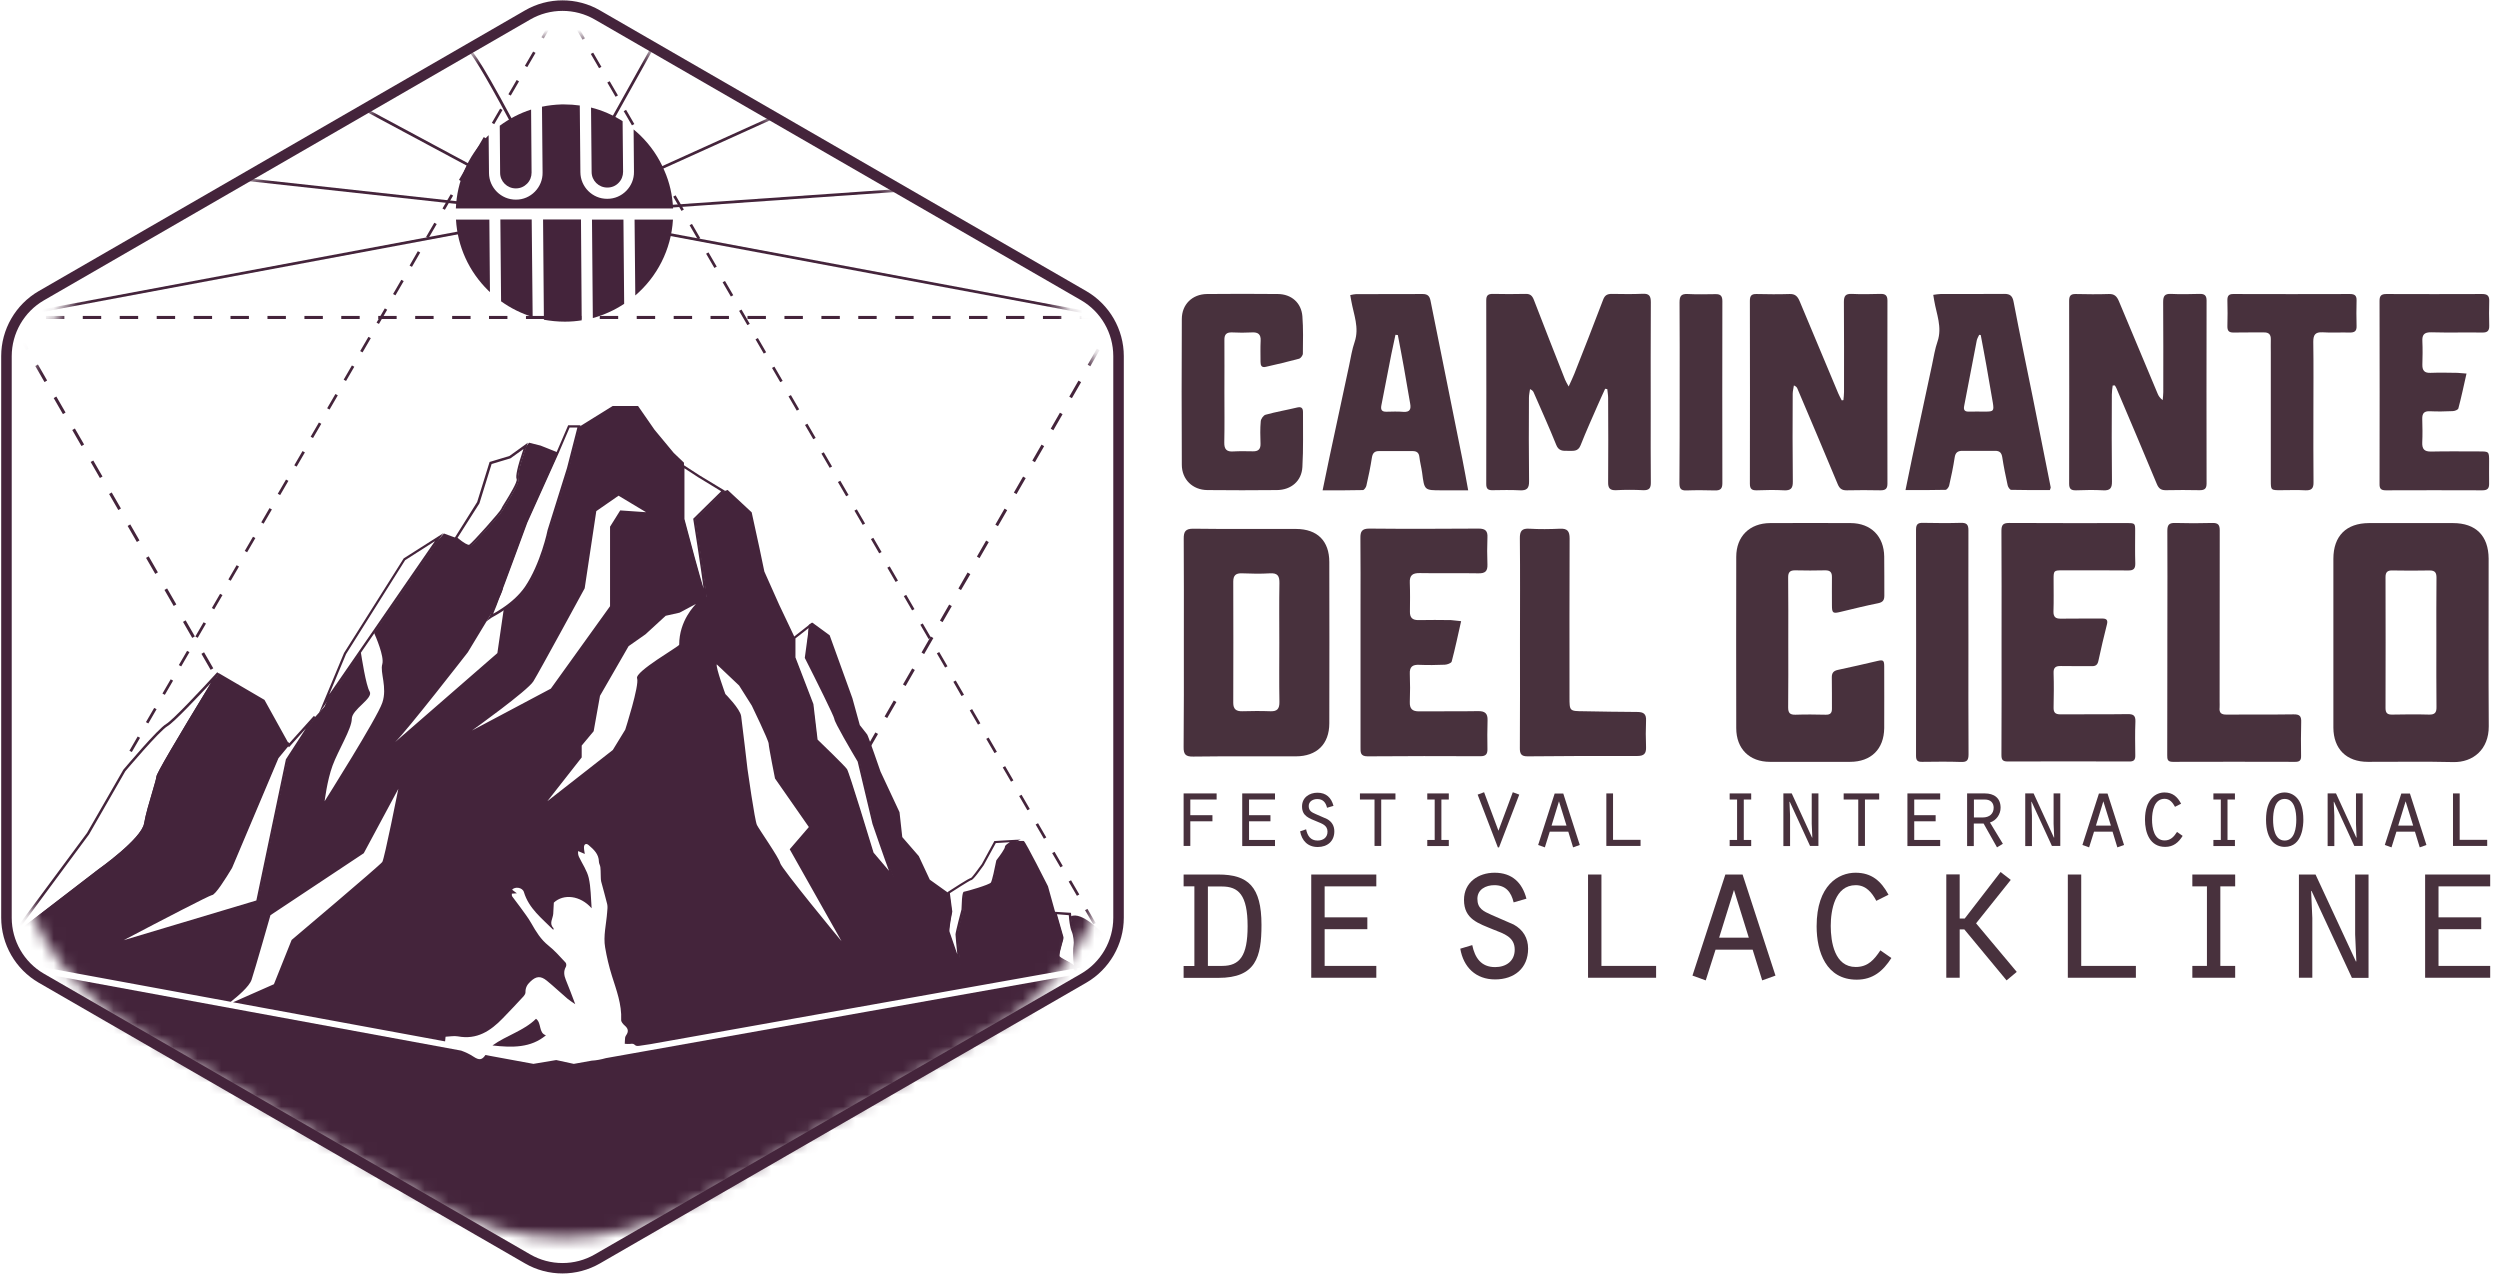 <svg width="209" height="107" viewBox="0 0 209 107" fill="none" xmlns="http://www.w3.org/2000/svg">
<path d="M98.95 66.33H101.71V66.84H99.51V68.15H101.36V68.66H99.51V70.72H98.95V66.33Z" fill="#48313D"/>
<path d="M103.85 66.33H106.59V66.84H104.42V68.15H106.21V68.66H104.42V70.22H106.59V70.73H103.85V66.33Z" fill="#48313D"/>
<path d="M109.19 69.33C109.3 69.87 109.56 70.27 110.15 70.27C110.61 70.27 110.98 70.02 110.98 69.53C110.98 68.99 110.52 68.86 110.1 68.68C109.46 68.41 108.85 68.24 108.85 67.42C108.85 66.68 109.45 66.27 110.14 66.27C110.87 66.27 111.3 66.69 111.48 67.37L110.94 67.53C110.84 67.1 110.61 66.8 110.13 66.8C109.77 66.8 109.41 66.99 109.41 67.38C109.41 67.79 109.66 67.91 110 68.06L110.94 68.47C111.34 68.69 111.55 69.04 111.55 69.5C111.55 70.33 110.97 70.81 110.16 70.81C109.34 70.81 108.83 70.29 108.69 69.5L109.19 69.33Z" fill="#48313D"/>
<path d="M114.9 66.84H113.69V66.33H116.66V66.84H115.47V70.72H114.91V66.84H114.9Z" fill="#48313D"/>
<path d="M119.32 70.22H119.94V66.84H119.32V66.33H121.12V66.84H120.5V70.22H121.12V70.73H119.32V70.22Z" fill="#48313D"/>
<path d="M126.47 66.23L127.01 66.43L125.32 70.84H125.22L123.53 66.43L124.07 66.23L125.27 69.45L126.47 66.23Z" fill="#48313D"/>
<path d="M129.56 69.53L129.15 70.84L128.59 70.64L129.97 66.34H130.69L132.07 70.64L131.51 70.84L131.11 69.53H129.56ZM130.33 66.99L129.71 69.02H130.96L130.33 66.99Z" fill="#48313D"/>
<path d="M134.29 66.33H134.85V70.21H137.15V70.72H134.29V66.33Z" fill="#48313D"/>
<path d="M144.6 70.22H145.22V66.84H144.6V66.33H146.4V66.84H145.78V70.22H146.4V70.73H144.6V70.22Z" fill="#48313D"/>
<path d="M149.09 66.33H149.79L151.49 70.03L151.51 70.01L151.46 68.87V66.33H152.02V70.72H151.32L149.62 67.02L149.6 67.04L149.65 68.19V70.73H149.09V66.33Z" fill="#48313D"/>
<path d="M155.34 66.84H154.13V66.33H157.1V66.84H155.91V70.72H155.35V66.84H155.34Z" fill="#48313D"/>
<path d="M159.46 66.33H162.2V66.84H160.03V68.15H161.82V68.66H160.03V70.22H162.2V70.73H159.46V66.33Z" fill="#48313D"/>
<path d="M164.45 66.33H165.94C166.67 66.33 167.25 66.68 167.25 67.53C167.25 68.07 166.89 68.6 166.36 68.76L167.44 70.54L166.95 70.84L165.83 68.85H165.01V70.73H164.45V66.33ZM165.76 68.34C166.31 68.34 166.67 68.03 166.67 67.53C166.67 67.13 166.43 66.84 165.93 66.84H165.02V68.34H165.76Z" fill="#48313D"/>
<path d="M169.31 66.33H170.01L171.71 70.03L171.73 70.01L171.68 68.87V66.33H172.24V70.72H171.54L169.84 67.02L169.82 67.04L169.87 68.19V70.73H169.31V66.33Z" fill="#48313D"/>
<path d="M175.06 69.53L174.65 70.84L174.09 70.64L175.47 66.34H176.19L177.57 70.64L177.01 70.84L176.61 69.53H175.06ZM175.84 66.99L175.22 69.02H176.47L175.84 66.99Z" fill="#48313D"/>
<path d="M182.47 69.88C182.12 70.44 181.69 70.8 181.01 70.8C179.73 70.8 179.32 69.62 179.32 68.53C179.32 66.78 180.25 66.25 180.95 66.25C181.63 66.25 182.03 66.6 182.34 67.19L181.83 67.45C181.64 67.1 181.39 66.78 180.96 66.78C180.08 66.78 179.91 67.84 179.91 68.52C179.91 69.2 180.07 70.26 180.96 70.26C181.47 70.26 181.74 69.95 182 69.55L182.47 69.88Z" fill="#48313D"/>
<path d="M185.04 70.22H185.66V66.84H185.04V66.33H186.84V66.84H186.22V70.22H186.84V70.73H185.04V70.22Z" fill="#48313D"/>
<path d="M192.56 68.53C192.56 68.88 192.53 70.8 191 70.8C190.29 70.8 189.44 70.29 189.44 68.53C189.44 66.78 190.27 66.25 191 66.25C191.7 66.26 192.56 66.76 192.56 68.53ZM190.03 68.53C190.03 69.17 190.15 70.27 191 70.27C191.85 70.27 191.97 69.17 191.97 68.53C191.97 67.88 191.85 66.79 191 66.79C190.15 66.79 190.03 67.89 190.03 68.53Z" fill="#48313D"/>
<path d="M194.59 66.33H195.29L196.99 70.03L197.01 70.01L196.96 68.87V66.33H197.52V70.72H196.82L195.12 67.02L195.1 67.04L195.15 68.19V70.73H194.59V66.33Z" fill="#48313D"/>
<path d="M200.34 69.53L199.93 70.84L199.37 70.64L200.75 66.34H201.47L202.85 70.64L202.29 70.84L201.89 69.53H200.34ZM201.11 66.99L200.49 69.02H201.74L201.11 66.99Z" fill="#48313D"/>
<path d="M205.07 66.33H205.63V70.21H207.93V70.72H205.07V66.33Z" fill="#48313D"/>
<path d="M134.19 32.5C133.99 32.95 133.77 33.4 133.58 33.85C133.09 34.97 132.59 36.08 132.14 37.22C131.92 37.79 131.49 37.68 131.08 37.69C130.67 37.7 130.3 37.71 130.1 37.19C129.51 35.72 128.85 34.27 128.22 32.82C128.18 32.72 128.11 32.62 127.91 32.53C127.88 32.77 127.82 33.01 127.82 33.25C127.81 35.58 127.8 37.9 127.83 40.23C127.84 40.82 127.65 41.02 127.06 40.99C126.31 40.95 125.55 40.97 124.8 40.98C124.42 40.99 124.25 40.89 124.25 40.47C124.26 35.35 124.26 30.23 124.25 25.11C124.25 24.71 124.39 24.57 124.79 24.57C125.71 24.59 126.63 24.59 127.54 24.57C127.93 24.56 128.1 24.72 128.24 25.09C129.09 27.31 129.97 29.53 130.84 31.74C130.89 31.88 130.98 32.01 131.14 32.31C131.34 31.86 131.49 31.57 131.61 31.26C132.42 29.2 133.24 27.13 134.02 25.06C134.16 24.68 134.37 24.57 134.74 24.57C135.6 24.58 136.46 24.6 137.31 24.56C137.85 24.53 138.01 24.72 138.01 25.26C137.99 28.38 138 31.5 138 34.62C138 36.52 137.99 38.42 138.01 40.31C138.02 40.81 137.88 41 137.36 40.98C136.61 40.94 135.85 40.94 135.1 40.98C134.58 41 134.43 40.8 134.44 40.31C134.46 37.96 134.45 35.62 134.44 33.27C134.44 33.02 134.39 32.77 134.37 32.53C134.31 32.52 134.25 32.51 134.19 32.5Z" fill="#48313D"/>
<path d="M154.11 33.45C154.13 33.22 154.16 33 154.16 32.77C154.16 30.26 154.17 27.75 154.15 25.24C154.15 24.74 154.29 24.55 154.81 24.57C155.6 24.61 156.4 24.59 157.2 24.57C157.6 24.56 157.79 24.68 157.79 25.13C157.78 30.23 157.78 35.33 157.79 40.43C157.79 40.87 157.62 40.99 157.21 40.99C156.27 40.97 155.33 40.97 154.4 40.99C154 41 153.79 40.86 153.63 40.47C152.52 37.8 151.39 35.14 150.26 32.48C150.22 32.39 150.17 32.31 149.97 32.22C149.94 32.45 149.87 32.69 149.87 32.92C149.86 35.37 149.85 37.82 149.88 40.26C149.89 40.82 149.71 41.02 149.14 40.99C148.39 40.95 147.63 40.96 146.88 40.99C146.48 41 146.29 40.9 146.29 40.45C146.3 35.35 146.3 30.25 146.29 25.15C146.29 24.73 146.42 24.57 146.85 24.58C147.77 24.6 148.69 24.61 149.6 24.58C150.08 24.56 150.28 24.78 150.45 25.18C151.52 27.75 152.6 30.32 153.68 32.89C153.76 33.09 153.87 33.27 153.97 33.47C154.02 33.46 154.07 33.45 154.11 33.45Z" fill="#48313D"/>
<path d="M176.62 32.23C176.59 32.48 176.55 32.73 176.55 32.98C176.54 35.41 176.53 37.83 176.56 40.26C176.57 40.82 176.39 41.02 175.83 40.99C175.08 40.95 174.32 40.96 173.57 40.99C173.17 41 172.98 40.9 172.98 40.45C172.99 35.35 172.99 30.25 172.98 25.15C172.98 24.73 173.11 24.57 173.54 24.58C174.46 24.6 175.38 24.61 176.29 24.58C176.77 24.56 176.97 24.78 177.14 25.18C178.21 27.75 179.29 30.32 180.37 32.89C180.45 33.09 180.56 33.27 180.8 33.45C180.82 33.22 180.85 33 180.85 32.77C180.85 30.26 180.86 27.75 180.84 25.24C180.84 24.74 180.98 24.55 181.49 24.57C182.28 24.61 183.08 24.59 183.88 24.57C184.28 24.56 184.47 24.68 184.47 25.12C184.46 30.22 184.46 35.32 184.47 40.42C184.47 40.86 184.3 40.98 183.89 40.98C182.95 40.96 182.01 40.96 181.08 40.98C180.68 40.99 180.47 40.85 180.31 40.46C179.2 37.79 178.07 35.13 176.94 32.47C176.9 32.38 176.85 32.3 176.8 32.22C176.74 32.23 176.68 32.23 176.62 32.23Z" fill="#48313D"/>
<path d="M112.88 24.67C113.09 24.63 113.22 24.59 113.36 24.59C115.22 24.59 117.07 24.59 118.93 24.58C119.33 24.58 119.51 24.73 119.59 25.13C120.47 29.54 121.36 33.95 122.25 38.36C122.42 39.19 122.56 40.03 122.74 40.99C121.96 40.99 121.24 40.99 120.51 40.99C119.07 40.99 119.08 40.99 118.89 39.52C118.83 39.08 118.71 38.64 118.66 38.2C118.62 37.84 118.43 37.71 118.09 37.71C117.15 37.71 116.21 37.71 115.28 37.71C114.91 37.71 114.75 37.88 114.69 38.26C114.57 39.04 114.41 39.82 114.23 40.6C114.2 40.74 114.04 40.97 113.94 40.97C112.85 41 111.75 40.99 110.57 40.99C110.77 40.01 110.95 39.12 111.14 38.24C111.69 35.67 112.24 33.11 112.79 30.54C112.93 29.88 113.03 29.21 113.25 28.58C113.65 27.39 113.17 26.3 112.97 25.17C112.94 25.02 112.92 24.88 112.88 24.67ZM116.86 28.01C116.79 28 116.73 28 116.66 27.99C116.55 28.52 116.43 29.06 116.32 29.59C116.04 31.03 115.76 32.46 115.48 33.9C115.41 34.27 115.53 34.43 115.91 34.42C116.38 34.41 116.85 34.39 117.31 34.43C117.86 34.47 117.98 34.22 117.89 33.74C117.71 32.74 117.55 31.74 117.37 30.74C117.21 29.83 117.03 28.92 116.86 28.01Z" fill="#48313D"/>
<path d="M171.37 40.97C170.31 40.97 169.22 40.98 168.13 40.95C168.03 40.95 167.87 40.72 167.84 40.57C167.67 39.79 167.51 39.02 167.39 38.23C167.33 37.85 167.17 37.69 166.8 37.69C165.88 37.69 164.97 37.69 164.05 37.69C163.66 37.69 163.47 37.84 163.41 38.25C163.29 39.03 163.13 39.81 162.95 40.59C162.92 40.73 162.75 40.95 162.65 40.95C161.56 40.98 160.47 40.97 159.3 40.97C159.5 39.98 159.68 39.09 159.87 38.2C160.42 35.63 160.97 33.07 161.52 30.5C161.66 29.84 161.76 29.17 161.98 28.54C162.38 27.35 161.89 26.26 161.7 25.13C161.68 24.99 161.65 24.86 161.62 24.65C161.85 24.62 162.04 24.58 162.23 24.58C164 24.57 165.78 24.59 167.55 24.57C168.06 24.56 168.25 24.76 168.34 25.25C168.85 27.93 169.41 30.6 169.95 33.27C170.45 35.76 170.95 38.26 171.44 40.75C171.44 40.8 171.41 40.84 171.37 40.97ZM165.59 28.01C165.55 28 165.5 28 165.46 27.99C165.39 28.14 165.3 28.29 165.26 28.45C164.9 30.29 164.55 32.12 164.2 33.96C164.14 34.28 164.26 34.42 164.58 34.41C165.05 34.4 165.52 34.41 165.98 34.41C166.66 34.41 166.71 34.35 166.6 33.66C166.43 32.64 166.25 31.62 166.07 30.6C165.92 29.74 165.75 28.88 165.59 28.01Z" fill="#48313D"/>
<path d="M102.36 32.78C102.36 34.19 102.38 35.6 102.35 37C102.34 37.56 102.55 37.78 103.1 37.74C103.65 37.71 104.2 37.72 104.75 37.73C105.18 37.74 105.39 37.56 105.38 37.11C105.36 36.48 105.34 35.84 105.4 35.21C105.42 35.01 105.63 34.71 105.81 34.67C106.67 34.43 107.56 34.28 108.43 34.07C108.79 33.98 108.93 34.11 108.93 34.45C108.92 35.98 108.97 37.51 108.88 39.04C108.82 40.21 107.94 40.96 106.75 40.97C104.81 40.99 102.87 40.99 100.94 40.97C99.7 40.96 98.8 40.08 98.8 38.85C98.78 34.79 98.78 30.73 98.8 26.67C98.8 25.45 99.67 24.6 100.89 24.58C102.87 24.56 104.85 24.56 106.83 24.58C107.96 24.59 108.79 25.31 108.88 26.44C108.96 27.47 108.93 28.52 108.92 29.56C108.92 29.71 108.74 29.95 108.6 29.99C107.68 30.24 106.74 30.46 105.81 30.67C105.47 30.75 105.38 30.55 105.38 30.26C105.38 29.67 105.36 29.08 105.39 28.49C105.42 27.95 105.18 27.76 104.66 27.79C104.11 27.82 103.56 27.82 103.01 27.79C102.53 27.77 102.35 27.96 102.36 28.43C102.37 29.88 102.36 31.33 102.36 32.78Z" fill="#48313D"/>
<path d="M206.2 31.23C205.97 32.25 205.77 33.2 205.52 34.14C205.49 34.26 205.21 34.37 205.04 34.37C204.41 34.4 203.77 34.41 203.14 34.38C202.65 34.36 202.49 34.56 202.5 35.03C202.52 35.68 202.53 36.34 202.5 36.99C202.48 37.54 202.67 37.76 203.24 37.75C204.59 37.72 205.93 37.74 207.28 37.74C208.08 37.74 208.09 37.75 208.09 38.57C208.09 39.18 208.08 39.79 208.09 40.41C208.1 40.82 207.97 40.99 207.53 40.99C204.84 40.98 202.14 40.98 199.45 40.99C199.04 40.99 198.92 40.84 198.93 40.45C198.94 35.35 198.94 30.25 198.93 25.15C198.93 24.73 199.07 24.58 199.5 24.58C202.17 24.59 204.85 24.59 207.52 24.58C207.94 24.58 208.11 24.73 208.1 25.15C208.08 25.84 208.08 26.54 208.1 27.23C208.11 27.65 207.95 27.81 207.52 27.8C206.09 27.78 204.66 27.82 203.24 27.78C202.66 27.77 202.48 27.99 202.51 28.53C202.54 29.18 202.53 29.84 202.51 30.49C202.5 30.98 202.69 31.19 203.19 31.17C203.94 31.14 204.7 31.16 205.45 31.17C205.67 31.18 205.88 31.21 206.2 31.23Z" fill="#48313D"/>
<path d="M193.4 34.51C193.4 36.45 193.39 38.39 193.41 40.32C193.42 40.82 193.25 41.01 192.74 40.99C192.05 40.95 191.35 40.98 190.66 40.98C189.85 40.98 189.84 40.98 189.84 40.18C189.84 36.61 189.84 33.04 189.84 29.47C189.84 29.1 189.83 28.74 189.84 28.37C189.85 27.95 189.66 27.78 189.25 27.79C188.41 27.8 187.58 27.78 186.74 27.8C186.34 27.81 186.2 27.66 186.21 27.26C186.23 26.55 186.23 25.83 186.21 25.12C186.2 24.73 186.33 24.57 186.73 24.58C189.97 24.59 193.22 24.59 196.46 24.58C196.85 24.58 197.02 24.71 197.01 25.11C196.99 25.82 196.99 26.54 197.01 27.25C197.03 27.69 196.83 27.81 196.42 27.8C195.67 27.78 194.91 27.83 194.16 27.78C193.55 27.75 193.39 28 193.39 28.57C193.42 30.55 193.4 32.53 193.4 34.51Z" fill="#48313D"/>
<path d="M140.42 32.8C140.42 30.29 140.43 27.78 140.41 25.28C140.41 24.76 140.54 24.55 141.1 24.58C141.87 24.62 142.65 24.6 143.42 24.59C143.84 24.58 143.99 24.75 143.99 25.17C143.98 30.25 143.98 35.32 143.99 40.4C143.99 40.85 143.83 41.01 143.38 41C142.59 40.98 141.79 40.97 140.99 41C140.52 41.02 140.4 40.84 140.4 40.39C140.42 37.86 140.42 35.33 140.42 32.8Z" fill="#48313D"/>
<path d="M195.07 53.7C195.07 51.37 195.07 49.05 195.07 46.72C195.07 44.81 196.14 43.74 198.04 43.73C200.38 43.73 202.73 43.73 205.07 43.73C206.98 43.73 208.04 44.79 208.05 46.71C208.05 51.38 208.03 56.05 208.06 60.72C208.07 62.64 206.76 63.75 205.08 63.71C202.7 63.65 200.33 63.7 197.95 63.69C196.16 63.69 195.08 62.61 195.07 60.83C195.07 58.46 195.07 56.08 195.07 53.7ZM203.68 53.73C203.68 51.92 203.67 50.1 203.69 48.29C203.69 47.88 203.57 47.69 203.12 47.69C202.08 47.71 201.04 47.71 200 47.69C199.61 47.68 199.43 47.82 199.43 48.23C199.44 51.89 199.44 55.55 199.43 59.21C199.43 59.63 199.61 59.75 200 59.74C201.02 59.72 202.05 59.71 203.07 59.74C203.55 59.75 203.7 59.57 203.69 59.11C203.67 57.32 203.68 55.53 203.68 53.73Z" fill="#48313D"/>
<path d="M149.5 53.75C149.5 55.55 149.51 57.35 149.49 59.15C149.49 59.61 149.65 59.76 150.1 59.75C150.94 59.72 151.78 59.73 152.63 59.75C153.02 59.76 153.16 59.6 153.15 59.22C153.14 58.36 153.16 57.5 153.14 56.64C153.13 56.26 153.28 56.08 153.66 56C154.76 55.77 155.85 55.51 156.94 55.26C157.44 55.14 157.52 55.2 157.52 55.72C157.52 57.44 157.53 59.15 157.52 60.87C157.5 62.63 156.42 63.69 154.66 63.69C152.43 63.69 150.2 63.7 147.97 63.69C146.25 63.69 145.15 62.6 145.15 60.87C145.14 56.1 145.14 51.33 145.15 46.55C145.15 44.84 146.27 43.74 147.98 43.73C150.23 43.72 152.47 43.72 154.72 43.73C156.41 43.74 157.5 44.83 157.52 46.53C157.54 47.62 157.52 48.71 157.53 49.8C157.53 50.18 157.4 50.35 157.01 50.43C155.96 50.64 154.92 50.9 153.88 51.15C153.23 51.31 153.15 51.26 153.15 50.6C153.15 49.82 153.14 49.05 153.15 48.27C153.16 47.85 153.01 47.67 152.57 47.68C151.74 47.7 150.92 47.7 150.09 47.68C149.63 47.67 149.48 47.85 149.49 48.3C149.51 50.12 149.5 51.94 149.5 53.75Z" fill="#48313D"/>
<path d="M167.33 53.69C167.33 50.59 167.34 47.48 167.32 44.38C167.32 43.89 167.45 43.72 167.96 43.72C171.26 43.74 174.56 43.73 177.86 43.73C178.48 43.73 178.5 43.76 178.5 44.37C178.5 45.28 178.48 46.19 178.51 47.09C178.52 47.54 178.37 47.7 177.91 47.69C176.08 47.67 174.25 47.68 172.41 47.68C171.71 47.68 171.68 47.71 171.68 48.4C171.68 49.31 171.7 50.22 171.67 51.12C171.66 51.58 171.85 51.73 172.29 51.72C173.45 51.7 174.6 51.72 175.76 51.71C176.12 51.71 176.23 51.85 176.14 52.2C175.89 53.21 175.64 54.22 175.43 55.23C175.36 55.58 175.2 55.7 174.87 55.69C174.01 55.68 173.15 55.7 172.29 55.68C171.86 55.67 171.66 55.8 171.68 56.27C171.71 57.23 171.7 58.18 171.68 59.14C171.67 59.57 171.82 59.72 172.26 59.72C174.13 59.7 175.99 59.73 177.86 59.7C178.34 59.69 178.54 59.81 178.52 60.33C178.48 61.27 178.5 62.21 178.51 63.15C178.52 63.54 178.38 63.67 177.99 63.66C174.61 63.65 171.22 63.65 167.84 63.66C167.41 63.66 167.32 63.5 167.32 63.11C167.34 60 167.33 56.84 167.33 53.69Z" fill="#48313D"/>
<path d="M181.19 44.38C181.19 43.89 181.32 43.71 181.83 43.72C182.87 43.75 183.91 43.75 184.95 43.72C185.43 43.71 185.57 43.87 185.57 44.34C185.56 49.11 185.56 53.88 185.56 58.65C185.56 58.82 185.57 58.98 185.56 59.14C185.51 59.59 185.69 59.75 186.15 59.74C188.01 59.72 189.88 59.75 191.74 59.72C192.25 59.71 192.4 59.87 192.38 60.37C192.35 61.31 192.36 62.25 192.37 63.19C192.38 63.55 192.26 63.69 191.89 63.69C188.47 63.68 185.06 63.68 181.64 63.69C181.19 63.69 181.18 63.46 181.18 63.13C181.18 61.72 181.19 58.43 181.19 54.95C181.19 54.54 181.19 54.13 181.19 53.72C181.2 49.82 181.2 45.93 181.19 44.38Z" fill="#48313D"/>
<path d="M164.56 53.75C164.56 56.85 164.55 59.96 164.57 63.06C164.57 63.56 164.44 63.72 163.93 63.7C162.86 63.66 161.78 63.68 160.71 63.69C160.34 63.7 160.18 63.61 160.18 63.19C160.19 56.88 160.19 50.58 160.18 44.27C160.18 43.82 160.35 43.7 160.76 43.71C161.82 43.73 162.87 43.74 163.93 43.71C164.41 43.7 164.56 43.85 164.56 44.33C164.55 47.48 164.56 50.62 164.56 53.75Z" fill="#48313D"/>
<path d="M98.97 53.71C98.97 50.83 98.98 47.94 98.96 45.06C98.95 44.44 99.1 44.19 99.78 44.2C102.64 44.24 105.5 44.21 108.36 44.22C110.13 44.23 111.13 45.22 111.13 46.99C111.14 51.48 111.14 55.97 111.13 60.47C111.13 62.21 110.08 63.23 108.33 63.23C105.47 63.24 102.61 63.21 99.75 63.25C99.12 63.26 98.94 63.07 98.95 62.45C98.98 59.53 98.97 56.62 98.97 53.71ZM106.95 53.72C106.95 52.07 106.93 50.41 106.96 48.76C106.97 48.17 106.83 47.89 106.17 47.93C105.39 47.98 104.61 47.96 103.83 47.93C103.32 47.91 103.1 48.1 103.1 48.62C103.11 52 103.11 55.38 103.1 58.76C103.1 59.28 103.34 59.47 103.84 59.46C104.62 59.44 105.4 59.43 106.18 59.46C106.77 59.49 106.97 59.26 106.96 58.68C106.93 57.03 106.95 55.38 106.95 53.72Z" fill="#48313D"/>
<path d="M122.15 51.93C121.88 53.12 121.65 54.22 121.36 55.31C121.32 55.44 120.99 55.56 120.79 55.57C120.08 55.6 119.37 55.61 118.66 55.58C118.09 55.55 117.83 55.74 117.86 56.34C117.89 57.12 117.89 57.9 117.86 58.68C117.84 59.26 118.07 59.48 118.66 59.47C120.29 59.45 121.92 59.48 123.56 59.45C124.13 59.44 124.38 59.63 124.36 60.22C124.33 61.02 124.34 61.83 124.35 62.63C124.36 63.05 124.2 63.22 123.77 63.22C120.62 63.21 117.48 63.2 114.33 63.23C113.7 63.23 113.74 62.87 113.74 62.45C113.74 58.59 113.74 54.74 113.74 50.88C113.74 48.92 113.75 46.95 113.73 44.99C113.72 44.44 113.85 44.19 114.47 44.19C117.52 44.22 120.57 44.21 123.62 44.19C124.18 44.19 124.38 44.39 124.35 44.93C124.32 45.69 124.32 46.44 124.35 47.2C124.37 47.77 124.14 47.94 123.6 47.93C121.97 47.9 120.34 47.94 118.7 47.91C118.09 47.9 117.83 48.09 117.86 48.72C117.89 49.52 117.88 50.33 117.87 51.13C117.86 51.64 118.08 51.85 118.6 51.84C119.5 51.82 120.4 51.83 121.3 51.84C121.54 51.86 121.79 51.9 122.15 51.93Z" fill="#48313D"/>
<path d="M127.07 53.66C127.07 50.78 127.09 47.89 127.06 45.01C127.05 44.39 127.23 44.16 127.86 44.2C128.71 44.25 129.56 44.24 130.41 44.2C131.04 44.17 131.22 44.41 131.22 45.02C131.2 49.44 131.21 53.86 131.21 58.28C131.21 59.45 131.21 59.45 132.39 59.46C133.88 59.48 135.37 59.52 136.86 59.52C137.4 59.52 137.64 59.68 137.61 60.25C137.58 60.98 137.58 61.72 137.61 62.45C137.63 62.99 137.45 63.2 136.88 63.2C133.83 63.19 130.78 63.2 127.73 63.23C127.18 63.24 127.05 63.03 127.06 62.52C127.08 59.57 127.07 56.62 127.07 53.66Z" fill="#48313D"/>
<path d="M98.95 73.11H101.86C104.34 73.11 105.46 74.12 105.46 77.32C105.46 80.02 104.99 81.75 101.86 81.75H98.95V80.76H99.85V74.1H98.95V73.11ZM100.98 80.75H102.17C103.64 80.75 104.3 79.92 104.3 77.44C104.3 74.79 103.53 74.11 102.14 74.11H100.98V80.75Z" fill="#48313D"/>
<path d="M109.62 73.11H115.06V74.1H110.74V76.69H114.31V77.68H110.74V80.75H115.06V81.74H109.62V73.11Z" fill="#48313D"/>
<path d="M123.08 79.01C123.3 80.07 123.82 80.85 124.99 80.85C125.91 80.85 126.63 80.35 126.63 79.39C126.63 78.33 125.73 78.06 124.87 77.72C123.6 77.19 122.39 76.86 122.39 75.23C122.39 73.77 123.58 72.96 124.95 72.96C126.41 72.96 127.26 73.79 127.61 75.13L126.54 75.44C126.34 74.59 125.89 74 124.93 74C124.21 74 123.51 74.36 123.51 75.14C123.51 75.95 124.01 76.18 124.68 76.48L126.54 77.29C127.33 77.72 127.75 78.42 127.75 79.31C127.75 80.95 126.59 81.88 124.99 81.88C123.37 81.88 122.34 80.85 122.08 79.31L123.08 79.01Z" fill="#48313D"/>
<path d="M132.76 73.11H133.88V80.75H138.45V81.74H132.76V73.11Z" fill="#48313D"/>
<path d="M143.42 79.39L142.6 81.96L141.49 81.56L144.24 73.11H145.68L148.43 81.56L147.32 81.96L146.52 79.39H143.42ZM144.96 74.4L143.72 78.39H146.2L144.96 74.4Z" fill="#48313D"/>
<path d="M158.12 80.09C157.42 81.18 156.58 81.9 155.22 81.9C152.67 81.9 151.87 79.58 151.87 77.44C151.87 73.99 153.71 72.96 155.12 72.96C156.48 72.96 157.26 73.66 157.88 74.8L156.86 75.31C156.49 74.61 155.99 74 155.14 74C153.4 74 153.05 76.09 153.05 77.41C153.05 78.75 153.37 80.84 155.14 80.84C156.16 80.84 156.68 80.23 157.2 79.45L158.12 80.09Z" fill="#48313D"/>
<path d="M163.83 76.79H164.25L167.25 72.9L168.1 73.56L165.2 77.19L168.6 81.25L167.75 81.96L164.22 77.7H163.83V81.74H162.71V73.1H163.83V76.79Z" fill="#48313D"/>
<path d="M172.87 73.11H173.99V80.75H178.56V81.74H172.87V73.11Z" fill="#48313D"/>
<path d="M183.28 80.75H184.5V74.1H183.28V73.11H186.86V74.1H185.62V80.75H186.86V81.74H183.28V80.75Z" fill="#48313D"/>
<path d="M192.19 73.11H193.58L196.96 80.39L196.99 80.36L196.89 78.12V73.11H198.01V81.75H196.62L193.24 74.47L193.21 74.5L193.31 76.75V81.74H192.19V73.11Z" fill="#48313D"/>
<path d="M202.74 73.11H208.18V74.1H203.86V76.69H207.43V77.68H203.86V80.75H208.18V81.74H202.74V73.11Z" fill="#48313D"/>
<mask id="mask0_1_524" style="mask-type:luminance" maskUnits="userSpaceOnUse" x="0" y="3" width="94" height="101">
<path d="M36.42 6.01L11.48 20.41C4.87 24.22 0.8 31.27 0.8 38.91V67.71C0.8 75.34 4.87 82.39 11.48 86.21L36.42 100.61C43.03 104.43 51.17 104.43 57.78 100.61L82.72 86.21C89.33 82.39 93.4 75.34 93.4 67.71V38.91C93.4 31.28 89.33 24.23 82.72 20.41L57.79 6.01C51.18 2.19 43.03 2.19 36.42 6.01Z" fill="white"/>
</mask>
<g mask="url(#mask0_1_524)">
<path d="M46.94 106.8L46.17 105.46L46.39 105.33L47.16 106.67L46.94 106.8ZM72.63 62.7L72.41 62.57L73.18 61.23L73.4 61.36L72.63 62.7ZM74.17 60.03L73.95 59.9L74.72 58.56L74.94 58.69L74.17 60.03ZM19.15 58.68L18.38 57.34L18.6 57.21L19.37 58.55L19.15 58.68ZM75.71 57.35L75.49 57.22L76.26 55.88L76.48 56.01L75.71 57.35ZM17.61 56L16.84 54.66L17.06 54.53L17.83 55.87L17.61 56ZM77.26 54.68L77.04 54.55L77.81 53.21L78.03 53.34L77.26 54.68ZM16.07 53.33L15.3 51.99L15.52 51.86L16.29 53.2L16.07 53.33ZM78.8 52.01L78.58 51.88L79.35 50.54L79.57 50.67L78.8 52.01ZM14.52 50.66L13.75 49.32L13.97 49.19L14.74 50.53L14.52 50.66ZM80.34 49.33L80.12 49.2L80.89 47.86L81.12 48L80.34 49.33ZM12.98 47.98L12.21 46.64L12.43 46.51L13.2 47.85L12.98 47.98ZM81.89 46.66L81.67 46.53L82.44 45.19L82.66 45.32L81.89 46.66ZM11.44 45.31L10.67 43.97L10.89 43.84L11.66 45.18L11.44 45.31ZM83.43 43.99L83.21 43.86L83.98 42.52L84.2 42.65L83.43 43.99ZM9.89 42.64L9.12 41.3L9.34 41.17L10.11 42.51L9.89 42.64ZM84.98 41.31L84.76 41.18L85.53 39.84L85.75 39.97L84.98 41.31ZM8.35 39.96L7.58 38.62L7.8 38.5L8.57 39.84L8.35 39.96ZM86.52 38.64L86.3 38.51L87.07 37.17L87.29 37.3L86.52 38.64ZM6.81 37.29L6.04 35.95L6.26 35.82L7.03 37.16L6.81 37.29ZM88.06 35.97L87.84 35.84L88.61 34.5L88.83 34.63L88.06 35.97ZM5.26 34.62L4.49 33.28L4.71 33.15L5.48 34.49L5.26 34.62ZM89.61 33.29L89.39 33.16L90.16 31.82L90.38 31.95L89.61 33.29ZM3.72 31.94L2.95 30.6L3.17 30.47L3.94 31.81L3.72 31.94ZM91.15 30.62L90.93 30.49L91.7 29.15L91.92 29.28L91.15 30.62ZM2.18 29.27L1.4 27.93L1.62 27.8L2.39 29.14L2.18 29.27ZM92.69 27.95L92.47 27.82L93.24 26.48L93.46 26.61L92.69 27.95ZM91.81 26.67H90.27V26.41H91.81V26.67ZM88.73 26.67H87.19V26.41H88.73V26.67ZM85.64 26.67H84.1V26.41H85.64V26.67ZM82.55 26.67H81.01V26.41H82.55V26.67ZM79.47 26.67H77.93V26.41H79.47V26.67ZM76.38 26.67H74.84V26.41H76.38V26.67ZM73.29 26.67H71.75V26.41H73.29V26.67ZM70.21 26.67H68.67V26.41H70.21V26.67ZM67.12 26.67H65.58V26.41H67.12V26.67ZM64.03 26.67H62.49V26.41H64.03V26.67ZM60.94 26.67H59.4V26.41H60.94V26.67ZM57.86 26.67H56.32V26.41H57.86V26.67ZM54.77 26.67H53.23V26.41H54.77V26.67ZM51.68 26.67H50.14V26.41H51.68V26.67ZM48.6 26.67H47.06V26.41H48.6V26.67ZM45.51 26.67H43.97V26.41H45.51V26.67ZM42.42 26.67H40.88V26.41H42.42V26.67ZM39.34 26.67H37.8V26.41H39.34V26.67ZM36.25 26.67H34.71V26.41H36.25V26.67ZM33.16 26.67H31.62V26.41H33.16V26.67ZM30.07 26.67H28.53V26.41H30.07V26.67ZM26.99 26.67H25.45V26.41H26.99V26.67ZM23.9 26.67H22.36V26.41H23.9V26.67ZM20.81 26.67H19.27V26.41H20.81V26.67ZM17.73 26.67H16.19V26.41H17.73V26.67ZM14.64 26.67H13.1V26.41H14.64V26.67ZM11.55 26.67H10.01V26.41H11.55V26.67ZM8.47 26.67H6.92V26.41H8.46V26.67H8.47ZM5.38 26.67H3.84V26.41H5.38V26.67ZM2.29 26.67H0.75V26.41H2.29V26.67Z" fill="#44243B"/>
<path d="M53.27 18.98L93.1 26.43L93.06 26.65L53.52 19.26" fill="#44243B"/>
<path d="M39.46 19.37L0.5 26.65L0.46 26.43L39.12 19.2" fill="#44243B"/>
<path d="M40.16 14.46L30.5 9.28L30.61 9.07L39.75 13.98" fill="#44243B"/>
<path d="M54.91 14.09L64.3 9.84L64.39 10.05L54.31 14.61" fill="#44243B"/>
<path d="M38.61 17.1L20.47 15.11L20.49 14.88L39.34 16.95" fill="#44243B"/>
<path d="M55.6 17.16L75.01 15.81V16.04L55.9 17.37" fill="#44243B"/>
<path d="M43.14 11.1C41.25 7.54 39.51 4.45 39.15 4.33C39.15 4.33 39.17 4.33 39.19 4.32L39.08 4.12C39.11 4.1 39.16 4.09 39.22 4.11C39.37 4.15 39.76 4.27 42.9 10.14C43.06 10.44 43.23 10.76 43.41 11.1" fill="#44243B"/>
<path d="M50.26 11.42L54.31 4.16L54.51 4.27L50.14 12.11" fill="#44243B"/>
<path d="M91.4 77.28L90.71 76.09L90.91 75.98L91.6 77.17L91.4 77.28ZM90.03 74.89L89.34 73.7L89.54 73.59L90.23 74.78L90.03 74.89ZM88.65 72.51L87.96 71.32L88.16 71.21L88.85 72.4L88.65 72.51ZM87.27 70.12L86.58 68.93L86.78 68.82L87.47 70.01L87.27 70.12ZM85.89 67.74L85.2 66.55L85.4 66.44L86.09 67.63L85.89 67.74ZM84.52 65.35L83.83 64.16L84.03 64.05L84.72 65.24L84.52 65.35ZM83.14 62.96L82.45 61.77L82.65 61.66L83.34 62.85L83.14 62.96ZM11.02 62.87L10.82 62.76L11.51 61.57L11.71 61.68L11.02 62.87ZM81.76 60.58L81.07 59.39L81.27 59.28L81.96 60.47L81.76 60.58ZM12.4 60.48L12.2 60.37L12.89 59.18L13.09 59.29L12.4 60.48ZM80.38 58.19L79.7 57L79.9 56.89L80.59 58.08L80.38 58.19ZM13.78 58.09L13.58 57.98L14.27 56.79L14.47 56.9L13.78 58.09ZM79.01 55.81L78.32 54.62L78.52 54.51L79.21 55.7L79.01 55.81ZM15.15 55.71L14.95 55.6L15.64 54.41L15.84 54.52L15.15 55.71ZM77.63 53.42L76.94 52.23L77.14 52.12L77.83 53.31L77.63 53.42ZM16.53 53.32L16.33 53.21L17.02 52.02L17.22 52.13L16.53 53.32ZM76.25 51.03L75.56 49.84L75.76 49.73L76.45 50.92L76.25 51.03ZM17.91 50.94L17.71 50.83L18.4 49.64L18.6 49.75L17.91 50.94ZM74.87 48.65L74.18 47.46L74.38 47.35L75.07 48.54L74.87 48.65ZM19.29 48.55L19.09 48.44L19.78 47.25L19.98 47.36L19.29 48.55ZM73.5 46.26L72.81 45.07L73.01 44.96L73.7 46.15L73.5 46.26ZM20.66 46.17L20.46 46.06L21.15 44.87L21.35 44.98L20.66 46.17ZM72.12 43.88L71.43 42.69L71.63 42.58L72.32 43.77L72.12 43.88ZM22.04 43.78L21.84 43.67L22.53 42.48L22.73 42.59L22.04 43.78ZM70.74 41.49L70.05 40.3L70.25 40.19L70.94 41.38L70.74 41.49ZM23.42 41.39L23.22 41.28L23.91 40.09L24.11 40.2L23.42 41.39ZM69.36 39.11L68.67 37.92L68.87 37.81L69.56 39L69.36 39.11ZM24.8 39.01L24.6 38.9L25.29 37.71L25.49 37.82L24.8 39.01ZM67.99 36.72L67.3 35.53L67.5 35.42L68.19 36.61L67.99 36.72ZM26.17 36.62L25.97 36.51L26.66 35.32L26.86 35.43L26.17 36.62ZM66.61 34.33L65.92 33.14L66.12 33.03L66.81 34.22L66.61 34.33ZM27.55 34.24L27.35 34.13L28.04 32.94L28.24 33.05L27.55 34.24ZM65.23 31.95L64.54 30.76L64.74 30.65L65.43 31.84L65.23 31.95ZM28.93 31.85L28.73 31.74L29.42 30.55L29.62 30.66L28.93 31.85ZM63.85 29.56L63.16 28.37L63.36 28.26L64.05 29.45L63.85 29.56ZM30.31 29.46L30.11 29.35L30.8 28.16L31 28.27L30.31 29.46ZM62.48 27.18L61.79 25.99L61.99 25.88L62.68 27.07L62.48 27.18ZM31.68 27.08L31.48 26.97L32.17 25.78L32.37 25.89L31.68 27.08ZM61.1 24.79L60.41 23.6L60.61 23.49L61.3 24.68L61.1 24.79ZM33.06 24.69L32.86 24.58L33.55 23.39L33.75 23.5L33.06 24.69ZM59.72 22.4L59.03 21.21L59.23 21.1L59.92 22.29L59.72 22.4ZM34.44 22.31L34.24 22.2L34.93 21L35.13 21.11L34.44 22.31ZM58.34 20.02L57.65 18.83L57.85 18.72L58.54 19.91L58.34 20.02ZM35.82 19.92L35.62 19.81L36.31 18.62L36.51 18.73L35.82 19.92ZM56.97 17.63L56.28 16.44L56.48 16.33L57.17 17.52L56.97 17.63ZM37.19 17.54L36.99 17.43L37.68 16.24L37.88 16.35L37.19 17.54ZM55.59 15.25L54.9 14.06L55.1 13.95L55.79 15.14L55.59 15.25ZM38.57 15.15L38.37 15.04L39.06 13.85L39.26 13.96L38.57 15.15ZM54.21 12.86L53.52 11.67L53.72 11.56L54.41 12.75L54.21 12.86ZM39.95 12.76L39.75 12.65L40.44 11.46L40.64 11.57L39.95 12.76ZM52.83 10.48L52.14 9.29L52.34 9.18L53.03 10.37L52.83 10.48ZM41.32 10.38L41.12 10.27L41.81 9.08L42.01 9.19L41.32 10.38ZM51.46 8.09L50.77 6.9L50.97 6.79L51.66 7.98L51.46 8.09ZM42.7 7.99L42.5 7.88L43.19 6.69L43.39 6.8L42.7 7.99ZM50.08 5.7L49.39 4.51L49.59 4.4L50.28 5.59L50.08 5.7ZM44.08 5.61L43.88 5.5L44.57 4.31L44.77 4.42L44.08 5.61ZM48.7 3.32L48.01 2.13L48.21 2.02L48.9 3.2L48.7 3.32ZM45.46 3.22L45.26 3.11L45.95 1.92L46.15 2.03L45.46 3.22ZM47.32 0.93L47.05 0.46L46.83 0.84L46.63 0.73L47.05 0L47.52 0.82L47.32 0.93Z" fill="#44243B"/>
<path d="M-1.6 80.46L-1.72 80.31L8.17 72.71C8.21 72.68 11.82 70.13 12.04 68.84C12.17 68.08 12.48 67.04 12.73 66.2C12.9 65.61 13.07 65.06 13.07 64.92C13.07 64.7 14.68 61.94 17.86 56.73L18.02 56.83C15.08 61.65 13.31 64.68 13.26 64.93C13.26 65.08 13.13 65.51 12.91 66.26C12.66 67.09 12.35 68.13 12.23 68.88C11.99 70.25 8.44 72.76 8.29 72.87L-1.6 80.46Z" fill="#44243B"/>
<path d="M9.44 79.06L9.37 78.88L9.4 78.86C12.4 77.28 17.47 74.63 17.71 74.63C17.87 74.58 18.61 73.49 19.22 72.47L23.12 63.27L24.13 62.04L24.18 62.14L26.24 59.85L26.39 59.97L24.07 63.55L21.6 75.43L21.54 75.45L9.44 79.06ZM23.28 63.38L19.4 72.56C18.89 73.41 18 74.83 17.72 74.83C17.47 74.88 13.76 76.8 10.34 78.6L21.43 75.28L23.9 63.48L25.57 60.9L24.15 62.48L24.1 62.39L23.28 63.38Z" fill="#44243B"/>
<path d="M39.19 45.73C38.96 45.73 38.58 45.5 38.05 45.05L37.99 45L39.89 41.97L40.93 38.62L42.59 38.12L44.13 37.01L44.03 37.3C43.42 39.04 43.29 39.81 43.35 39.94C43.48 40.19 43.13 40.83 42.41 42.01C42.25 42.28 42.09 42.53 42.07 42.6C41.97 42.9 39.61 45.5 39.32 45.69C39.29 45.72 39.25 45.73 39.19 45.73ZM38.25 44.96C38.78 45.41 39.15 45.59 39.23 45.54C39.53 45.34 41.82 42.77 41.9 42.55C41.93 42.46 42.04 42.28 42.26 41.93C42.57 41.43 43.29 40.25 43.19 40.05C43.08 39.83 43.27 38.98 43.76 37.54L42.67 38.32L41.1 38.79L40.08 42.08L38.25 44.96Z" fill="#44243B"/>
<path d="M58.97 49.99C58.86 49.99 58.68 49.71 57.03 43.43V43.41V38.8L58.48 39.74L60.61 41.03L58.16 43.44C58.26 44.04 59.08 49.26 59.08 49.86C59.08 49.97 59.01 49.99 58.99 49.99H58.97ZM57.22 43.39C57.72 45.31 58.45 47.99 58.82 49.2C58.61 47.52 57.97 43.47 57.96 43.42L57.95 43.37L60.29 41.07L58.37 39.9L57.22 39.15V43.39Z" fill="#44243B"/>
<path d="M74.65 73.39C74.56 73.39 74.33 73.12 72.87 71.39L72.85 71.36C72.04 68.68 70.78 64.61 70.65 64.41C70.51 64.2 68.83 62.56 68.19 61.95L68.17 61.93L67.81 58.9L66.31 54.99V53.28L67.88 52.05L67.48 54.97C68.08 56.15 69.95 59.85 69.95 60.11C69.97 60.32 71.15 62.36 71.88 63.6L71.89 63.63L73.13 68.84C73.69 70.5 74.58 73.04 74.71 73.23C74.77 73.32 74.72 73.37 74.7 73.38C74.68 73.38 74.67 73.39 74.65 73.39ZM73.03 71.28C73.43 71.76 73.97 72.39 74.32 72.8C73.9 71.69 73.06 69.22 72.94 68.88L71.7 63.67C71.23 62.88 69.75 60.37 69.75 60.1C69.72 59.87 68.26 56.93 67.29 55.02L67.28 55L67.62 52.49L66.5 53.37V54.96L68 58.86L68.35 61.83C68.61 62.08 70.64 64.04 70.81 64.3C70.99 64.56 72.8 70.51 73.03 71.28Z" fill="#44243B"/>
<path d="M80.38 81.44L80.11 80.64C80.1 80.62 79.27 78.15 79.19 77.97C79.11 77.77 79.33 76.59 79.41 76.21L79.2 74.59L79.29 74.53C81.03 73.4 81.13 73.4 81.18 73.4C81.26 73.35 81.7 72.77 82.08 72.24L83.13 70.31H83.18C83.19 70.31 84.16 70.24 84.85 70.21L85.33 70.19L84.9 70.4C84.38 70.65 84.22 70.79 84.21 70.84C84.21 71.07 83.67 71.78 83.48 72.02C83.43 72.27 83.16 73.68 83.01 73.91C82.84 74.17 81.03 74.68 80.69 74.75C80.64 74.9 80.6 75.53 80.58 76.08C80.39 76.82 80.08 78.01 80.08 78.14C80.08 78.29 80.23 79.82 80.31 80.62L80.38 81.44ZM79.41 74.67L79.61 76.2V76.22C79.46 76.95 79.34 77.77 79.38 77.89C79.43 78.01 79.78 79.03 80.03 79.78C79.96 79.1 79.88 78.24 79.88 78.12C79.88 77.92 80.33 76.22 80.38 76.03C80.42 74.54 80.53 74.54 80.63 74.54C80.8 74.52 82.71 73.97 82.84 73.78C82.94 73.62 83.17 72.57 83.29 71.94L83.31 71.9C83.65 71.47 84.01 70.93 84.01 70.81C84.01 70.76 84.01 70.65 84.42 70.41C83.92 70.44 83.41 70.47 83.25 70.48L82.24 72.33C81.36 73.58 81.23 73.58 81.18 73.58C81.15 73.59 80.91 73.7 79.41 74.67Z" fill="#44243B"/>
<path d="M26.64 59.68L28.76 54.59L33.75 46.68L37.07 44.57L26.64 59.68ZM33.87 46.83L28.93 54.68L27.52 58.06L36.36 45.24L33.87 46.83Z" fill="#44243B"/>
<path d="M37.86 54.8C37.63 54.8 37.25 54.57 36.72 54.12C36.67 54.08 36.64 54.05 36.64 54.05L36.58 54L38.56 50.84C38.56 50.84 38.81 50.12 39.08 49.37C39.3 48.74 39.57 47.95 39.61 47.78C39.62 47.75 39.63 47.72 39.65 47.7C39.83 47.36 40.97 47.07 41.25 47C41.38 46.9 42.17 46.28 42.6 46.2L42.75 46.17L42.71 46.32C42.71 46.32 42.7 46.34 42.69 46.38C42.08 48.12 41.95 48.89 42.01 49.02C42.14 49.27 41.79 49.91 41.07 51.09C40.91 51.36 40.75 51.61 40.73 51.68C40.63 51.98 38.27 54.58 37.98 54.77C37.97 54.79 37.92 54.8 37.86 54.8ZM36.84 53.96C36.85 53.96 36.85 53.97 36.86 53.97C37.42 54.46 37.82 54.66 37.9 54.6C38.2 54.4 40.49 51.83 40.57 51.61C40.6 51.52 40.71 51.34 40.93 50.99C41.24 50.49 41.96 49.31 41.86 49.11C41.74 48.88 41.95 47.98 42.48 46.45C42.04 46.64 41.38 47.16 41.37 47.17L41.33 47.19C40.81 47.31 39.94 47.59 39.82 47.81C39.77 48.01 39.5 48.77 39.27 49.44C39 50.2 38.75 50.93 38.75 50.93L36.84 53.96Z" fill="#44243B"/>
<path d="M40.64 51.96L40.94 51.5C40.96 51.47 41.03 51.32 41.3 50.63C42.09 48.59 43.88 43.68 43.9 43.63L46.61 37.62L47.5 35.55H48.53L48.45 35.87L47.6 39.19L45.98 44.37C45.98 44.39 45.39 47.22 44.05 49.19C43.6 49.85 42.95 50.46 42.12 51.02C41.74 51.28 41.4 51.46 41.23 51.56C41.16 51.6 41.11 51.63 41.09 51.64L40.64 51.96ZM47.62 35.74L46.71 37.86L44.08 43.7C44.06 43.74 42.27 48.65 41.48 50.69C41.37 50.98 41.29 51.18 41.23 51.31C41.42 51.21 41.69 51.05 42 50.84C42.81 50.3 43.44 49.7 43.88 49.07C45.2 47.13 45.78 44.34 45.78 44.31L47.4 39.13L48.27 35.74H47.62Z" fill="#44243B"/>
<path d="M-1.88 80.68L-2 80.52L0.82 78.35L7.27 69.64L10.31 64.35C10.44 64.2 13.19 60.93 13.9 60.52C14.43 60.21 16.83 57.66 18.16 56.2L18.31 56.32C18.29 56.34 18.24 56.43 18.16 56.56L18.01 56.81C15.07 61.63 13.3 64.66 13.25 64.91C13.25 65.06 13.12 65.49 12.9 66.24C12.65 67.07 12.34 68.11 12.22 68.86C11.98 70.23 8.43 72.74 8.28 72.85L-1.88 80.68ZM17.65 57.07C16.56 58.25 14.53 60.4 14.01 60.7C13.33 61.09 10.51 64.44 10.48 64.47L7.44 69.76L1.39 77.94L8.18 72.72C8.22 72.69 11.83 70.14 12.05 68.85C12.18 68.09 12.49 67.05 12.74 66.21C12.91 65.62 13.08 65.07 13.08 64.93C13.07 64.7 14.61 62.06 17.65 57.07Z" fill="#44243B"/>
<path d="M89.86 81.17C89.7 80.83 89.22 80.56 88.86 80.36C88.65 80.24 88.5 80.15 88.43 80.07C88.31 79.91 88.41 79.51 88.58 78.92C88.64 78.71 88.72 78.44 88.71 78.38C88.65 78.22 88.19 76.58 88.19 76.56C88.15 76.43 88.13 76.35 88.13 76.35L88.1 76.22L89.53 76.31L89.54 76.39C89.54 76.39 89.55 76.46 89.56 76.57C89.59 76.97 89.66 77.49 89.77 77.73C89.94 78.14 90.01 78.8 89.95 79.06C89.9 79.25 89.89 80.47 90.06 81.11L89.86 81.17ZM88.36 76.43C88.37 76.45 88.37 76.48 88.38 76.5C88.57 77.17 88.86 78.2 88.9 78.32C88.93 78.41 88.89 78.57 88.77 78.97C88.69 79.26 88.52 79.86 88.59 79.96C88.63 80.01 88.8 80.11 88.96 80.2C89.22 80.35 89.54 80.53 89.78 80.76C89.69 80.09 89.7 79.23 89.75 79.03C89.8 78.83 89.75 78.22 89.58 77.83C89.44 77.5 89.37 76.81 89.36 76.61C89.36 76.57 89.35 76.54 89.35 76.51L88.36 76.43Z" fill="#44243B"/>
<path d="M88.58 80.03C88.41 79.8 88.93 78.54 88.87 78.37C88.82 78.23 88.49 77.04 88.35 76.55C88.31 76.54 88.29 76.54 88.29 76.54L87.61 74.09C87.61 74.09 85.73 70.35 85.59 70.31C85.55 70.29 85.26 70.3 84.91 70.32C84.55 70.49 84.16 70.71 84.16 70.84C84.16 71.07 83.43 71.99 83.43 71.99C83.43 71.99 83.12 73.64 82.97 73.87C82.82 74.1 80.79 74.67 80.68 74.67C80.56 74.67 80.53 76.09 80.53 76.09C80.53 76.09 80.03 77.97 80.03 78.16C80.03 78.35 80.26 80.65 80.26 80.65C80.26 80.65 79.42 78.16 79.34 77.97C79.26 77.78 79.57 76.25 79.57 76.25L79.36 74.67C79.34 74.68 79.34 74.69 79.34 74.69L77.73 73.54L76.81 71.57L75.43 69.98L75.2 67.9L73.61 64.5C73.61 64.5 72.59 61.54 72.5 61.41C72.41 61.28 71.88 60.62 71.88 60.62L71.26 58.37L69.36 53.11L67.91 52.05L67.62 52.24L67.43 55C67.43 55 69.9 59.86 69.9 60.13C69.9 60.39 71.84 63.66 71.84 63.66L73.08 68.87C73.08 68.87 74.49 73.02 74.67 73.29C74.85 73.56 72.99 71.35 72.99 71.35C72.99 71.35 70.96 64.64 70.78 64.37C70.6 64.11 68.31 61.9 68.31 61.9L67.95 58.9L66.46 55V53.34L65.14 50.56L63.9 47.78L63.5 45.86L62.84 42.83L60.83 40.96L60.51 41.07L58.11 43.42C58.11 43.42 59.04 49.25 59.04 49.87C59.04 50.49 57.18 43.42 57.18 43.42V38.68L56.33 37.87L54.72 35.93L53.34 33.94H51.22L48.45 35.66L48.4 35.86L47.55 39.18L45.93 44.35C45.93 44.35 45.36 47.17 44.01 49.15C43.47 49.94 42.72 50.54 42.11 50.95L41.58 54.6C41.58 54.6 33.99 61.21 33.03 62.04C33.99 61.13 39.11 54.53 39.11 54.53L41.44 50.68C42.24 48.61 44.04 43.68 44.04 43.68L46.67 37.84L45.19 37.25L44.23 37.01L44 37.29C43.88 37.64 43.17 39.69 43.33 40.01C43.51 40.36 42.14 42.33 42.05 42.59C41.96 42.86 39.61 45.46 39.34 45.63C39.12 45.78 38.42 45.2 38.18 44.99L37.11 44.6L36.53 45.27L31.27 52.9C31.41 53.21 32.14 54.89 31.96 55.52C31.75 56.21 32.4 57.47 31.96 58.75C31.53 60.03 27.14 66.98 27.14 66.98C27.14 66.98 27.34 65.27 27.8 64.01C28.26 62.75 29.41 60.91 29.41 60.1C29.41 59.3 31.25 58.38 30.9 57.81C30.59 57.29 30.23 54.93 30.16 54.49L27.34 58.58L27.13 59.07L26.36 59.92L24.03 63.51L21.56 75.35L9.46 78.97C9.7 78.84 17.5 74.73 17.76 74.73C18.02 74.73 19.35 72.52 19.35 72.52L23.24 63.33L24.16 62.21L22.11 58.51L18.28 56.27C18.28 56.27 18.17 56.57 17.97 56.77C16.87 58.57 13.2 64.62 13.2 64.91C13.2 65.25 12.4 67.51 12.17 68.85C11.94 70.19 8.26 72.78 8.26 72.78L-1.12 79.99L19.29 83.75C19.85 83.31 20.84 82.48 21.03 81.91C21.3 81.11 22.61 76.51 22.61 76.51L30.41 71.33L33.3 65.95C33.3 65.95 32.14 71.79 31.96 72.06C31.78 72.33 24.38 78.58 24.38 78.58L22.9 82.28L19.48 83.79L37.21 87.06C37.22 86.95 37.23 86.83 37.25 86.67C37.59 86.66 37.95 86.58 38.28 86.64C39.87 86.94 41.01 86.19 42.04 85.12C42.63 84.51 43.21 83.9 43.78 83.28C43.85 83.2 43.93 83.07 43.93 82.96C43.92 82.59 44.06 82.32 44.33 82.07C44.81 81.61 45.18 81.55 45.72 81.99C46.31 82.47 46.86 83 47.44 83.49C47.63 83.65 47.84 83.78 48.09 83.95C47.81 83.21 47.57 82.56 47.3 81.91C47.15 81.54 47.1 81.19 47.31 80.82C47.36 80.73 47.35 80.54 47.28 80.47C46.82 79.98 46.38 79.47 45.85 79.05C45.21 78.54 44.81 77.88 44.42 77.19C44.15 76.71 43.8 76.27 43.48 75.82C43.27 75.52 43.03 75.24 42.82 74.94C42.78 74.88 42.79 74.79 42.79 74.71C42.91 74.7 43.04 74.69 43.21 74.68C43.07 74.57 42.94 74.48 42.81 74.38C43.05 74.1 43.68 74.18 43.8 74.58C44.21 75.95 45.29 76.76 46.26 77.74C46.26 77.67 46.29 77.61 46.27 77.59C45.88 77.2 46.22 76.8 46.25 76.4C46.27 76.13 46.28 75.86 46.3 75.46C47.1 74.71 48.5 74.84 49.46 75.93C49.39 75.04 49.4 74.2 49.22 73.4C49.08 72.79 48.69 72.23 48.41 71.65C48.35 71.52 48.31 71.39 48.33 71.15C48.52 71.23 48.71 71.31 48.89 71.39C48.87 71.24 48.82 71.04 48.82 70.84C48.82 70.55 49.02 70.48 49.21 70.65C49.64 71.02 50.06 71.4 50.07 72.04C50.07 72.19 50.17 72.33 50.19 72.49C50.22 72.7 50.21 72.91 50.22 73.13C50.23 73.32 50.22 73.52 50.26 73.7C50.42 74.33 50.61 74.95 50.76 75.58C50.81 75.79 50.78 76.03 50.76 76.25C50.69 77.24 50.42 78.26 50.59 79.21C50.72 79.99 50.91 80.79 51.15 81.56C51.53 82.77 51.99 83.96 51.93 85.27C51.92 85.42 52.09 85.62 52.23 85.74C52.5 85.97 52.57 86.21 52.37 86.51C52.32 86.58 52.27 86.66 52.26 86.74C52.24 86.91 52.24 87.09 52.23 87.26C52.38 87.27 52.53 87.29 52.68 87.27C53.17 87.19 52.96 87.51 53.45 87.43C53.54 87.41 54.03 87.34 54.38 87.29L89.96 80.95C89.7 80.41 88.73 80.22 88.58 80.03ZM39.46 61.07C39.6 60.97 44.11 57.74 44.59 56.96C45.08 56.17 48.88 49.18 48.88 49.18L49.85 42.73L51.71 41.44L54.01 42.82L51.85 42.67L51 44.03V50.68L46.05 57.57L39.46 61.07ZM56.78 53.9C56.78 54.04 53.05 56.15 53.26 56.71C53.47 57.27 52.27 61 52.27 61L51.23 62.7L45.76 66.98L48.63 63.32V62.33L49.63 61.13L50.16 58.17L52.55 54.02L53.96 53.03L55.65 51.48L56.81 51.22L58.18 50.49C58.1 50.6 56.78 51.86 56.78 53.9ZM65.22 72.15C65.13 71.71 63.45 69.32 63.28 68.97C63.1 68.62 62.49 64.29 62.49 64.29C62.49 64.29 62.05 60.49 61.96 59.87C61.87 59.25 60.64 58.02 60.64 58.02C60.64 58.02 59.83 55.8 59.92 55.54L61.79 57.31L62.85 58.99C62.85 58.99 64.26 61.9 64.26 62.17C64.26 62.43 64.79 65.08 64.79 65.08L67.62 69.14L66.02 71L70.35 78.68C70.19 78.5 65.31 72.58 65.22 72.15Z" fill="#44243B"/>
<path d="M93.94 80.25L89.97 80.96C89.8 80.31 89.85 79.27 89.9 79.06C89.96 78.83 89.9 78.2 89.73 77.8C89.6 77.51 89.54 76.91 89.52 76.61C90.44 76.14 92.2 78.05 92.2 78.05L93.94 80.25Z" fill="#44243B"/>
<path d="M45.64 86.55C44.38 87.61 42.83 87.59 41.17 87.4C42.37 86.54 43.79 86.18 44.81 85.17C45.29 85.51 45.01 86.36 45.64 86.55Z" fill="#44243B"/>
<path d="M94.61 81.09V84.53L44.44 109.9L-1.89 80.81L-1.63 80.43L38.55 87.83C38.91 87.96 39.26 88.12 39.59 88.34C40.06 88.65 40.3 88.62 40.58 88.2L44.55 88.93L44.59 88.94L46.5 88.62L47.97 88.94L49.47 88.67C49.86 88.65 50.26 88.57 50.65 88.46L94.29 80.69L94.61 81.09Z" fill="#44243B"/>
<path d="M44.44 14.43C44.44 14.78 44.31 15.11 44.06 15.36C43.81 15.61 43.49 15.75 43.13 15.75H43.12C42.4 15.75 41.81 15.17 41.81 14.45L41.78 10.51C42.58 9.92 43.46 9.46 44.4 9.16L44.44 14.43Z" fill="#44243B"/>
<path d="M52.09 14.36C52.09 14.71 51.96 15.04 51.71 15.29C51.47 15.54 51.14 15.68 50.78 15.68H50.77C50.05 15.68 49.46 15.1 49.46 14.38L49.41 8.99C50.35 9.22 51.23 9.61 52.05 10.13L52.09 14.36Z" fill="#44243B"/>
<path d="M56.26 18.36C56.11 20.89 54.92 23.15 53.11 24.7L53.05 18.36H56.26Z" fill="#44243B"/>
<path d="M52.18 25.4C51.38 25.93 50.5 26.33 49.56 26.59L49.49 18.36H52.12L52.18 25.4Z" fill="#44243B"/>
<path d="M40.96 24.42C40.91 24.38 40.86 24.33 40.82 24.29C39.2 22.7 38.25 20.61 38.12 18.36H40.91L40.96 24.42Z" fill="#44243B"/>
<path d="M44.53 26.5C43.59 26.21 42.7 25.77 41.89 25.19L41.83 18.35H44.45L44.53 26.5Z" fill="#44243B"/>
<path d="M48.63 26.78C48.19 26.85 47.73 26.89 47.27 26.89H47.19C46.61 26.89 46.03 26.83 45.47 26.73L45.4 18.35H48.57L48.63 26.78Z" fill="#44243B"/>
<path d="M56.27 17.43H38.11C38.2 15.17 39.11 13.06 40.71 11.44C40.76 11.39 40.81 11.34 40.85 11.3L40.88 14.47C40.89 15.7 41.9 16.69 43.12 16.69H43.14C43.74 16.69 44.3 16.45 44.72 16.02C45.14 15.59 45.37 15.02 45.36 14.43L45.31 8.92C45.84 8.81 46.37 8.75 46.92 8.73C46.98 8.73 47.04 8.73 47.1 8.73H47.18C47.62 8.73 48.05 8.76 48.47 8.82L48.52 14.4C48.53 15.63 49.54 16.63 50.76 16.62H50.78C51.38 16.62 51.94 16.38 52.36 15.95C52.78 15.52 53.01 14.96 53 14.36L52.97 10.82C53.17 10.98 53.35 11.15 53.54 11.33C54.41 12.18 55.08 13.17 55.54 14.26C55.98 15.25 56.22 16.32 56.27 17.43Z" fill="#44243B"/>
</g>
<path d="M47.02 106.46C45.94 106.46 44.85 106.18 43.89 105.62L3.23 82.15C1.3 81.03 0.1 78.95 0.1 76.72V29.77C0.1 27.54 1.3 25.46 3.23 24.34L43.89 0.87C45.82 -0.25 48.23 -0.25 50.16 0.87L90.82 24.34C92.75 25.46 93.95 27.54 93.95 29.77V76.72C93.95 78.95 92.75 81.03 90.82 82.15L50.16 105.62C49.19 106.18 48.11 106.46 47.02 106.46ZM47.02 0.91C46.09 0.91 45.16 1.15 44.33 1.63L3.67 25.11C2.01 26.07 0.98 27.86 0.98 29.78V76.73C0.98 78.65 2.01 80.44 3.67 81.4L44.33 104.87C45.99 105.83 48.06 105.83 49.72 104.87L90.38 81.4C92.04 80.44 93.07 78.65 93.07 76.73V29.77C93.07 27.85 92.04 26.06 90.38 25.1L49.72 1.63C48.89 1.15 47.96 0.91 47.02 0.91Z" fill="#44243B"/>
</svg>

